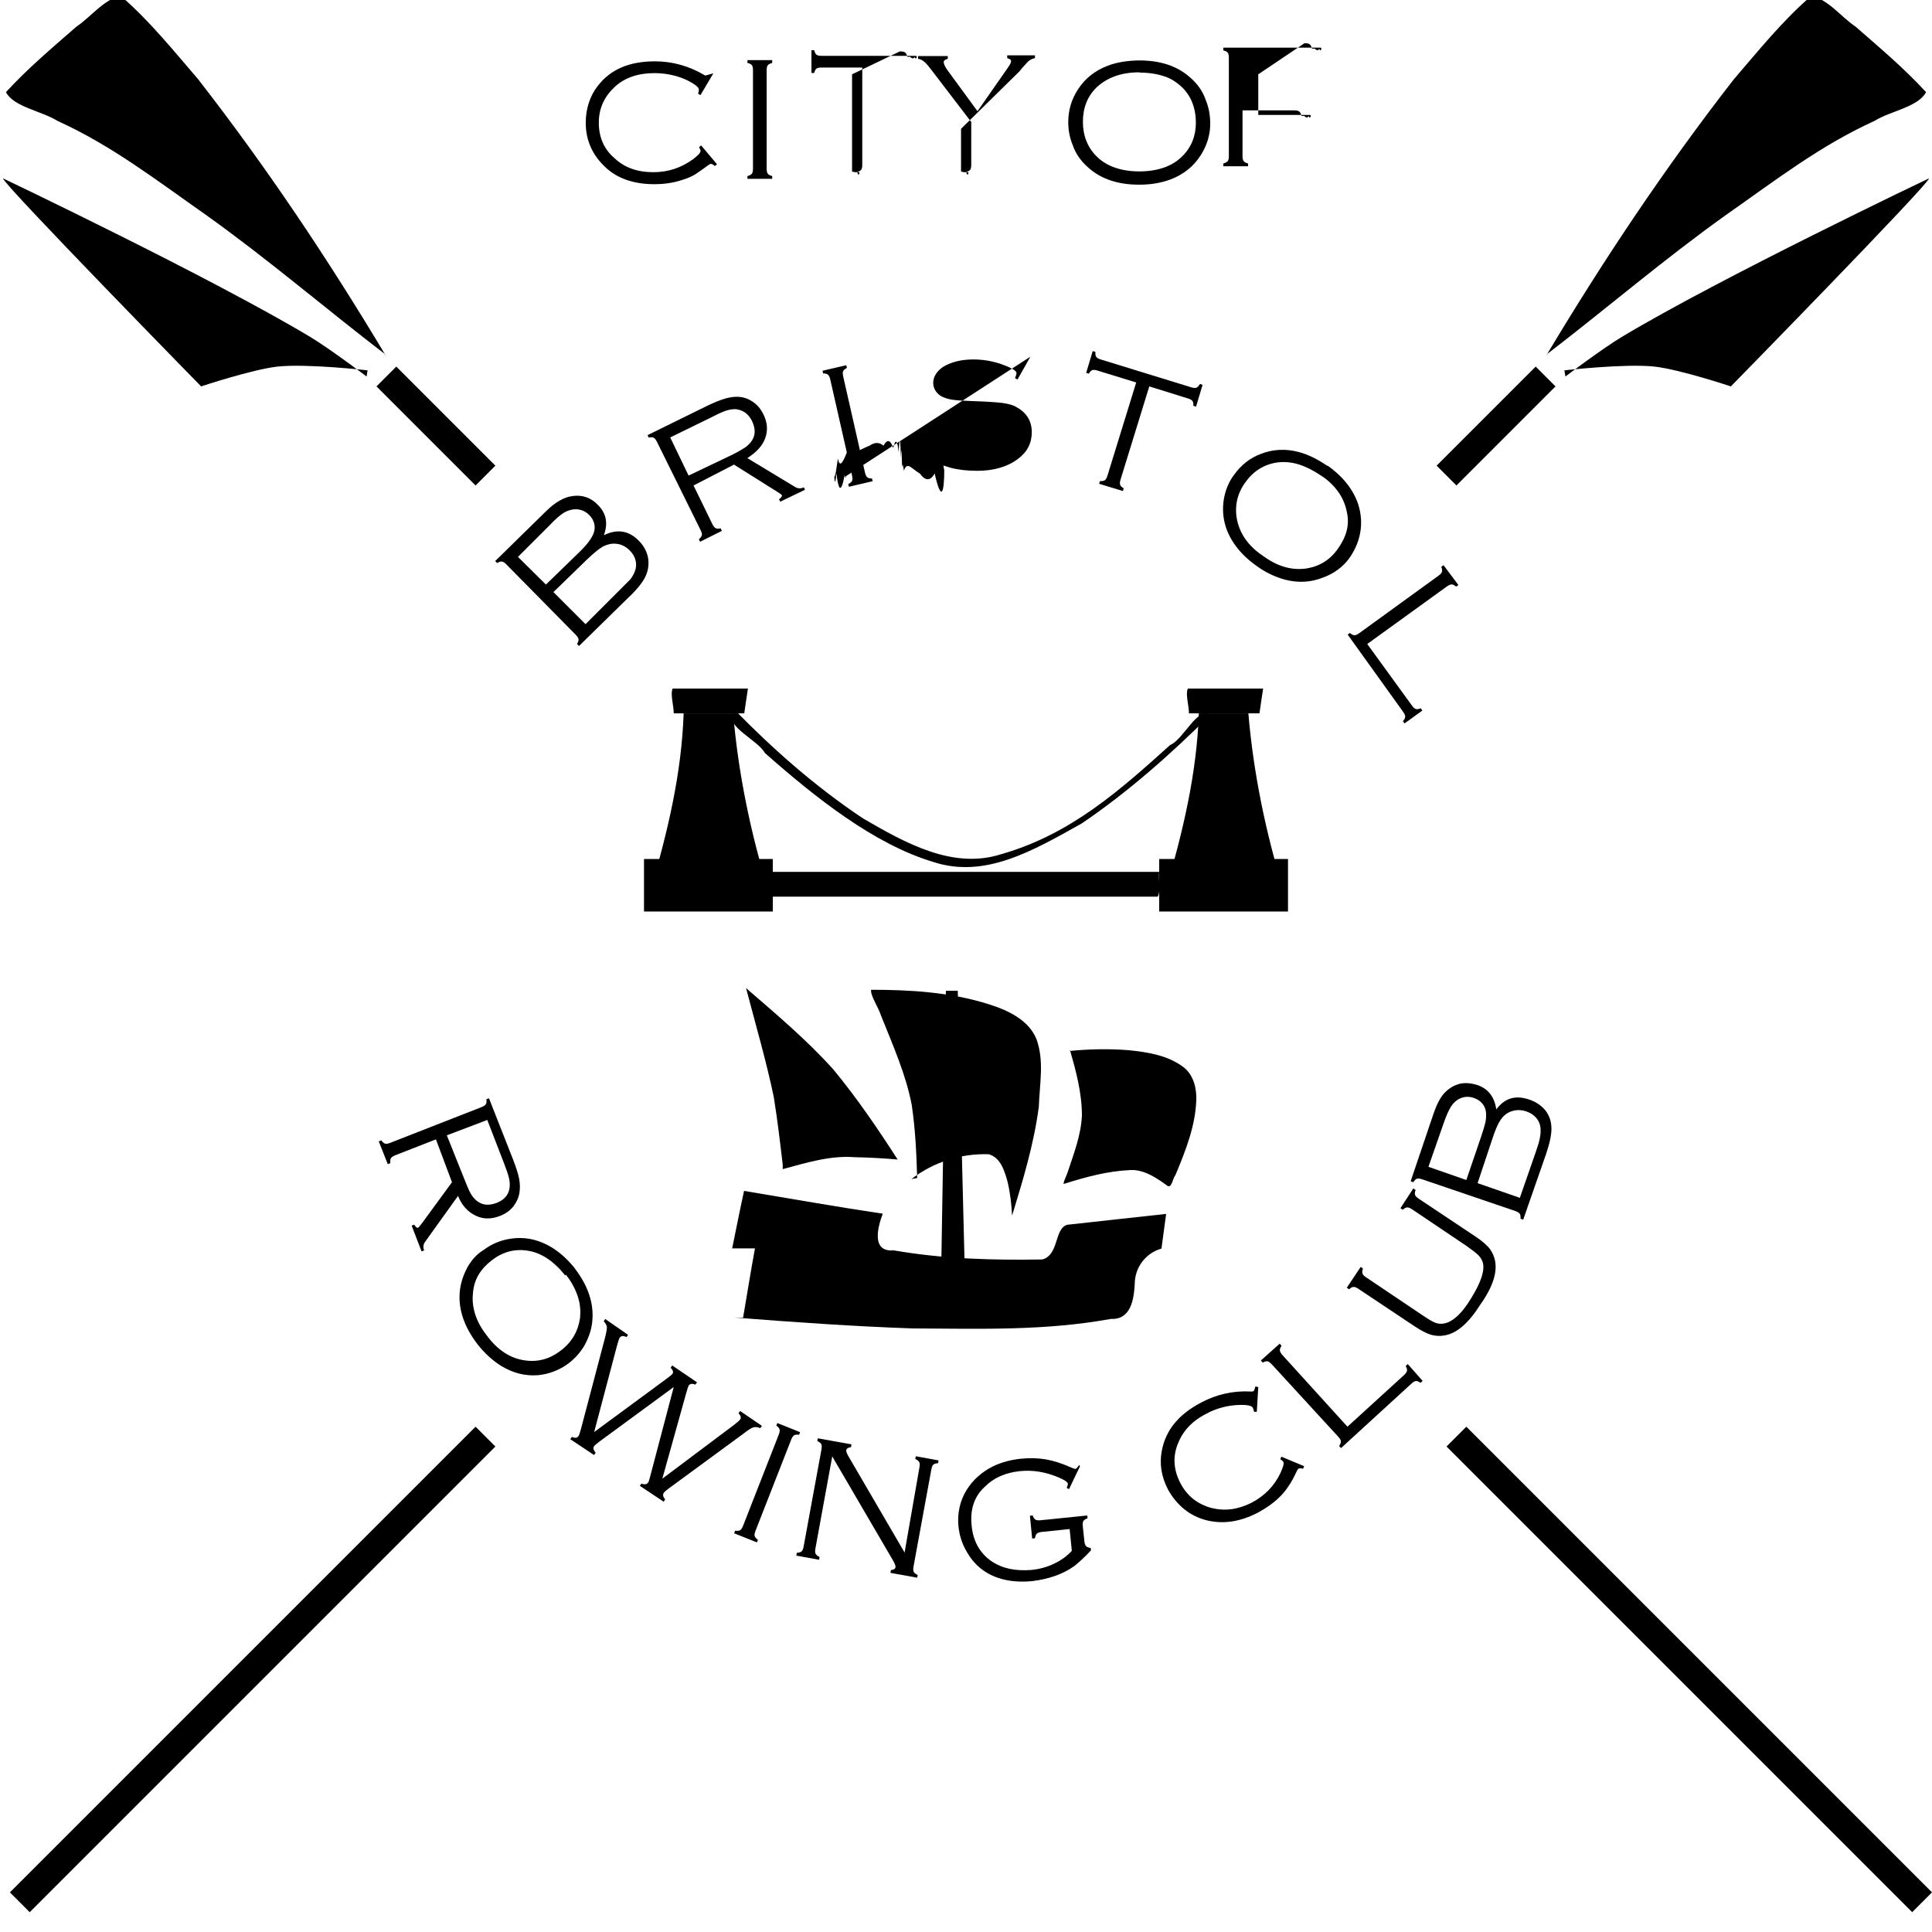 <svg version="1.1" viewBox="0 0 195 195" xmlns="http://www.w3.org/2000/svg">
 <path d="m61 54c1.3-.64 2.5-.44 3.5.6.5.51.8 1.1.91 1.7.11.64.019 1.3-.27 1.9-.29.6-.85 1.3-1.7 2.1l-5 4.9-.2-.2c.12-.2.17-.36.15-.48-.016-.12-.11-.27-.28-.45l-7-7.1c-.17-.18-.32-.27-.45-.29-.13-.02-.29.03-.48.15l-.2-.2 5.1-5c.5-.49.96-.86 1.4-1.1.41-.24.82-.4 1.3-.46.98-.15 1.9.16 2.6.93.81.82 1 1.8.58 3zm-5.9 5 3.3-3.2c.47-.46.8-.82 1-1.1.2-.26.36-.52.48-.79.14-.34.18-.68.11-1-.072-.34-.24-.65-.51-.92-.36-.37-.79-.56-1.3-.59-.39-.016-.78.089-1.2.31-.38.22-.89.65-1.5 1.3l-3.2 3.2zm4 4 3.4-3.4c.49-.48.84-.86 1.1-1.1.21-.27.37-.54.48-.84.14-.36.16-.73.069-1.1-.09-.37-.29-.71-.59-1-.4-.41-.87-.64-1.4-.68-.44-.037-.86.058-1.3.28-.4.23-.93.66-1.6 1.3l-3.4 3.3z"/>
 <path d="m70 49 1.9 3.9c.11.22.22.35.33.41.11.058.28.065.51.02l.12.25-2.2 1.1-.12-.25c.17-.15.27-.29.3-.41s-.017-.29-.13-.52l-4.4-8.9c-.11-.22-.22-.36-.33-.42-.11-.058-.28-.062-.5-.012l-.12-.25 5.9-2.9c.81-.4 1.5-.67 2-.81.51-.14 1-.19 1.4-.15.47.046.9.21 1.3.48.47.31.83.74 1.1 1.3.4.82.46 1.6.17 2.4-.29.79-.89 1.4-1.8 2l4.8 2.9c.29.18.59.2.9.046l.12.25-2.5 1.2-.12-.25c.24-.17.33-.31.28-.41-.026-.053-.2-.18-.53-.38l-4.3-2.7zm-.5-1 4.4-2.1c.59-.29 1-.54 1.3-.73.28-.2.5-.42.67-.67.39-.58.4-1.2.035-2-.37-.75-.91-1.1-1.6-1.2-.31-.016-.63.027-.96.13-.33.1-.81.31-1.4.62l-4.3 2.1z"/>
 <path d="m86 48-2.2-9.7c-.055-.24-.13-.4-.23-.48-.097-.083-.26-.13-.49-.13l-.063-.27 2.4-.56.063.27c-.2.11-.33.22-.38.33-.052.11-.05.29.004.53l2.2 9.7c.055.24.13.4.22.48.094.081.26.12.49.13l.063.27-2.4.56-.063-.27c.21-.11.34-.22.39-.33.049-.11.046-.29-.009-.53z"/>
 <path d="m104 36-1.3 2.3-.25-.13c.1-.26.15-.43.15-.49 8e-5-.18-.22-.37-.65-.57-1.2-.55-2.4-.83-3.7-.83-1.1-.001-2 .2-2.8.6-.39.2-.69.46-.92.77-.23.32-.34.65-.34 1-0.0.29.088.57.26.83.18.26.41.46.69.58.32.15.69.25 1.1.3.43.056 1.1.099 2.1.13 1.3.042 2.3.11 2.9.19.58.085 1.1.23 1.4.44 1 .56 1.5 1.4 1.5 2.5-.001 1.1-.45 2-1.4 2.7-1 .77-2.4 1.2-4.1 1.2-1-.001-1.9-.1-2.7-.31-.76-.21-1.7-.58-2.7-1.1-.29-.13-.47-.2-.52-.2-.088-5e-5-.23.11-.41.32l-.24-.15 1.3-2.2.25.14c-.11.23-.17.39-.17.47-1e-4.19.37.48 1.1.87.67.35 1.3.61 1.9.76.62.16 1.3.23 2 .23 1.5.001 2.6-.32 3.4-.97.51-.43.77-.95.77-1.5 0-.79-.44-1.3-1.3-1.6-.28-.1-.57-.16-.87-.19-.3-.026-1.2-.066-2.6-.12-1-.042-1.8-.12-2.4-.23-.57-.11-1.1-.29-1.5-.55-.42-.23-.75-.56-.99-.98-.24-.42-.36-.88-.36-1.4 0-.85.32-1.6.95-2.2.47-.45 1.1-.79 1.9-1 .83-.25 1.7-.38 2.7-.38.8 0 1.5.08 2.2.24.69.16 1.5.43 2.3.82.19.082.31.12.36.12.11 7e-5.25-.12.43-.35z"/>
 <path d="m116 39-2.9 9.4c-.07.23-.084.4-.041.53.043.12.16.24.36.36l-.082.27-2.4-.73.082-.27c.23.009.4-.023.5-.096.1-.073.19-.23.26-.46l2.9-9.4-3.9-1.2c-.24-.072-.41-.088-.53-.047s-.24.16-.35.36l-.27-.082.66-2.2.27.082c-.016.23.014.4.09.51.076.1.23.19.47.26l9.1 2.8c.24.072.41.086.53.043.12-.043.24-.17.36-.37l.27.082-.66 2.2-.27-.082c.014-.23-.017-.39-.093-.49-.077-.1-.23-.19-.47-.26z"/>
 <path d="m134 47c1.7 1.2 2.8 2.7 3.2 4.3.23.92.24 1.9.017 2.8-.18.77-.52 1.5-1 2.2-.66.93-1.6 1.6-2.7 2-1.2.48-2.5.55-3.8.21-.98-.26-2-.73-2.9-1.4-1.7-1.2-2.8-2.7-3.2-4.3-.23-.92-.23-1.9-.017-2.8.18-.76.5-1.5.97-2.1.69-.97 1.6-1.7 2.7-2.1 1.2-.47 2.5-.54 3.8-.19.94.24 1.9.72 2.9 1.4zm-.7.98c-1.5-1-2.9-1.5-4.4-1.3-1.3.19-2.4.86-3.2 2-.82 1.1-1.1 2.4-.86 3.7.26 1.4 1.1 2.7 2.6 3.7 1.5 1.1 2.9 1.5 4.4 1.3 1.3-.2 2.4-.85 3.2-2 .85-1.2 1.2-2.4.9-3.7-.15-.77-.43-1.4-.84-2-.45-.62-1-1.2-1.8-1.7z"/>
 <path d="m138 65 4.5 6.2c.14.2.28.32.4.36.12.039.29.014.5-.073l.16.23-1.8 1.3-.16-.23c.15-.17.23-.32.23-.45.002-.13-.069-.29-.21-.49l-5.6-7.8.23-.16c.18.15.33.23.46.23.12.001.29-.07.48-.21l8-5.8c.2-.14.32-.28.35-.4.036-.12.013-.29-.07-.5l.23-.16 1.5 2-.23.16c-.18-.15-.33-.22-.45-.22-.13-.004-.29.067-.49.21z"/>
 <path d="m44 115-4.1 1.6c-.22.088-.37.19-.44.29-.068.11-.088.28-.062.51l-.26.1-.91-2.3.26-.1c.14.19.26.3.38.33.12.035.3.007.52-.082l9.2-3.6c.23-.09.38-.19.45-.3.068-.11.086-.28.054-.5l.26-.1 2.4 6.1c.33.84.54 1.5.64 2 .1.52.11 1 .027 1.5-.084.46-.28.88-.59 1.3-.35.44-.81.77-1.4.99-.85.33-1.7.32-2.4-.033-.76-.35-1.4-1-1.8-2l-3.3 4.6c-.21.28-.25.57-.12.9l-.26.1-1-2.6.26-.1c.15.25.28.35.39.31.055-.021.19-.19.42-.49l3-4.1zm1.1-.41 1.8 4.5c.24.62.45 1.1.62 1.4.17.29.38.53.61.72.55.43 1.2.5 2 .2.77-.3 1.2-.81 1.3-1.5.042-.31.026-.63-.048-.97-.074-.33-.24-.83-.5-1.5l-1.7-4.4z"/>
 <path d="m58 128c1.3 1.7 1.9 3.4 1.8 5.1-.05.95-.32 1.8-.81 2.7-.4.68-.94 1.3-1.6 1.8-.91.69-2 1.1-3.1 1.2-1.3.098-2.5-.21-3.7-.93-.86-.54-1.7-1.3-2.4-2.2-1.3-1.7-1.9-3.4-1.8-5.1.058-.95.33-1.8.81-2.7.4-.68.92-1.3 1.6-1.7.95-.72 2-1.1 3.2-1.2 1.3-.097 2.5.22 3.7.94.82.51 1.6 1.2 2.4 2.2zm-.96.73c-1.1-1.4-2.4-2.3-3.8-2.5-1.3-.2-2.5.12-3.6.97-1.1.85-1.8 1.9-1.9 3.3-.17 1.4.29 2.9 1.4 4.3 1.1 1.5 2.4 2.3 3.8 2.5 1.3.2 2.5-.11 3.6-.94 1.2-.89 1.8-2 2-3.3.081-.78.009-1.5-.22-2.2-.24-.73-.64-1.5-1.2-2.2z"/>
 <path d="m68 140-7.5 5.5c-.29.22-.48.38-.55.49-.11.16-.053.37.17.64l-.16.23-2.4-1.6.16-.23c.31.14.53.11.66-.072.07-.1.15-.34.25-.7l2.4-9.1c.16-.62.23-1 .22-1.2-.011-.2-.12-.4-.32-.6l.16-.23 2.3 1.6-.16.23c-.31-.17-.54-.14-.69.071-.053.077-.14.35-.27.81l-2.3 8.7 7.2-5.3c.42-.31.65-.5.7-.57.12-.17.058-.38-.18-.62l.16-.23 2.5 1.7-.16.23c-.32-.12-.54-.093-.67.086-.05.072-.14.34-.27.81l-2.4 8.6 7.2-5.4c.35-.27.57-.46.65-.57.13-.18.072-.39-.16-.63l.16-.23 2.2 1.5-.16.23c-.27-.11-.51-.14-.71-.077-.2.063-.55.28-1 .64l-7.5 5.5c-.29.21-.46.37-.53.46-.13.19-.084.42.14.67l-.16.23-2.4-1.6.16-.23c.32.13.55.088.69-.12.043-.063.11-.26.19-.59z"/>
 <path d="m75 154 3.6-9.2c.09-.23.12-.41.085-.53-.033-.12-.14-.25-.33-.38l.1-.26 2.3.92-.1.26c-.23-.027-.4-.008-.5.057-.11.065-.21.21-.3.44l-3.6 9.2c-.09.23-.12.4-.087.52.032.12.14.25.33.39l-.1.26-2.3-.92.1-.26c.23.029.4.011.51-.055.1-.066.2-.21.29-.44z"/>
 <path d="m84 147-1.7 9.3c-.042.24-.035.41.022.53.057.11.19.22.4.32l-.05.28-2.3-.42.05-.28c.24-.017.4-.068.49-.15.09-.085.16-.25.2-.49l1.8-9.8c.044-.24.037-.42-.02-.53-.057-.11-.19-.22-.4-.31l.05-.28 3.4.61-.05.28c-.29.044-.45.15-.48.32-.021.12.076.36.29.72l5.6 9.6 1.5-8.6c.044-.24.037-.42-.02-.53-.057-.11-.19-.22-.4-.31l.05-.28 2.3.42-.05.28c-.23.013-.39.063-.48.15-.093.088-.16.25-.2.49l-1.8 9.8c-.044.24-.036.42.021.53.057.11.19.22.4.31l-.05.28-2.7-.49.05-.28c.28-.022.43-.12.46-.28.023-.13-.061-.36-.25-.69z"/>
 <path d="m109 148-1.1 2.3-.24-.13c.087-.19.13-.32.12-.41-.018-.18-.36-.41-1-.67-1.3-.53-2.5-.73-3.8-.61-1.5.15-2.7.68-3.6 1.6-1.1 1-1.5 2.4-1.3 4 .16 1.5.83 2.7 2 3.5 1.1.74 2.4 1 4 .88.83-.084 1.6-.29 2.3-.63.72-.34 1.3-.76 1.8-1.3l-.22-2.2-2.8.29c-.24.025-.41.08-.51.17-.094.086-.16.24-.19.47l-.28.028-.23-2.3.28-.028c.075.22.17.36.28.42.11.066.29.086.53.061l4.7-.48.028.28c-.22.081-.36.17-.42.28-.066.11-.086.28-.061.53l.16 1.5c.025.24.08.41.17.5.086.091.24.16.47.19l.025.24c-.6.66-1.2 1.2-1.7 1.6-1.2.84-2.6 1.3-4.2 1.5-2 .2-3.7-.17-5-1.1-.66-.47-1.2-1.1-1.6-1.8-.49-.8-.78-1.7-.87-2.6-.14-1.3.14-2.6.82-3.7.63-1 1.5-1.8 2.7-2.4.84-.4 1.8-.65 2.8-.75.87-.089 1.7-.066 2.5.068.77.13 1.6.4 2.5.8.26.11.43.17.48.16.093-.009.22-.15.39-.41z"/>
 <path d="m127 140-.15 2.5-.28-.015c-.035-.18-.075-.31-.12-.4-.11-.21-.58-.31-1.4-.28-1.1.032-2.3.33-3.3.89-1.5.76-2.4 1.8-2.9 3.1-.49 1.3-.39 2.6.29 3.9.68 1.3 1.7 2.1 3.1 2.5 1.4.35 2.7.17 4.1-.53 1.3-.69 2.3-1.7 2.9-3 .27-.59.37-.95.3-1.1-.038-.073-.14-.17-.32-.29l.11-.25 2.3.96-.11.26c-.21-.054-.37-.056-.46-.007-.057.03-.13.14-.21.32-.29.61-.55 1.1-.77 1.4-.22.34-.48.68-.79 1-.64.67-1.4 1.2-2.3 1.7-1.8.94-3.5 1.2-5.2.79-1.7-.43-3-1.5-3.9-3.1-.67-1.3-.88-2.6-.63-3.9.39-2.1 1.7-3.7 4-4.9 1.5-.8 3.2-1.2 5-1.1.12.003.2-.005.24-.024.068-.035.14-.2.21-.49z"/>
 <path d="m136 144 5.7-5.2c.18-.17.29-.31.31-.44.025-.13-.018-.29-.13-.49l.21-.19 1.5 1.7-.21.19c-.19-.13-.35-.19-.47-.18-.13.013-.28.1-.46.27l-7.1 6.5-.19-.21c.13-.2.19-.36.18-.48-.013-.12-.1-.28-.27-.46l-6.7-7.3c-.17-.18-.31-.28-.43-.31-.12-.022-.29.02-.49.13l-.19-.21 1.9-1.7.19.21c-.13.19-.18.35-.17.48.011.12.099.28.26.46z"/>
 <path d="m138 129 5.5 3.7c.65.44 1.1.71 1.4.82.31.11.64.12.97.036.82-.21 1.7-1 2.6-2.5 1-1.6 1.4-2.8 1.2-3.6-.078-.28-.23-.54-.45-.76-.22-.22-.63-.54-1.2-.94l-5.5-3.7c-.2-.13-.36-.2-.49-.19-.13.007-.28.086-.45.24l-.23-.16 1.3-2 .23.16c-.08.21-.098.38-.055.5.043.12.17.25.37.38l5.7 3.8c.71.47 1.2.9 1.5 1.3.49.7.66 1.5.51 2.4-.15.91-.64 2-1.5 3.2-1.2 1.9-2.4 2.9-3.6 3.1-.47.086-.93.062-1.4-.074-.44-.14-.97-.41-1.6-.83l-5.7-3.8c-.2-.14-.37-.2-.5-.19-.13.007-.28.088-.44.24l-.23-.16 1.4-2.1.23.16c-.075.22-.09.39-.047.51.043.12.16.25.36.38z"/>
 <path d="m151 112c.89-1.2 2-1.5 3.4-1 .67.23 1.2.61 1.6 1.1.39.52.58 1.1.59 1.8.006.66-.18 1.5-.55 2.6l-2.3 6.6-.27-.091c.016-.23-.01-.4-.08-.5-.07-.1-.22-.2-.45-.28l-9.4-3.2c-.23-.079-.41-.099-.53-.06-.12.039-.24.16-.36.35l-.27-.091 2.3-6.8c.23-.67.47-1.2.72-1.6.25-.4.56-.72.92-.97.81-.58 1.7-.69 2.8-.34 1.1.37 1.7 1.2 1.9 2.4zm-3 7.1 1.5-4.4c.21-.62.35-1.1.42-1.4.066-.32.091-.63.074-.93-.024-.37-.14-.69-.36-.96-.22-.27-.51-.47-.87-.59-.49-.17-.96-.15-1.4.049-.36.16-.66.43-.9.8-.24.37-.51.98-.79 1.8l-1.5 4.3zm5.4 1.8 1.6-4.6c.22-.65.37-1.1.43-1.5.066-.33.084-.65.055-.97-.042-.39-.19-.72-.43-1-.25-.29-.58-.51-.99-.65-.54-.19-1.1-.18-1.6.018-.41.16-.74.44-1 .82-.26.38-.54 1-.83 1.9l-1.5 4.5z"/>
 <path d="m156 36c5.8-9.7 12-19 19-28 2.5-2.9 4.9-5.9 7.8-8.4 1.7.3 3 2.1 4.5 3.1 2.4 2.1 4.9 4.2 7.1 6.6-.78 1.5-3.6 1.9-5.2 2.9-5.5 2.5-10 6-15 9.5-6.3 4.5-12 9.4-18 14z"/>
 <path d="m158 38s3.7-2.8 5.7-4c10-6 31-16 31-16 0 .57-20 21-20 21s-5.1-1.7-7.7-2c-3-.32-9.1.38-9.1.38z"/>
 <path d="m157 39-10 10-2-2 10-10"/>
 <path transform="translate(0,-5)" d="m48 149 2 2-47 47-2-2z"/>
 <path d="m39 36c-5.8-9.7-12-19-19-28-2.5-2.9-4.9-5.9-7.8-8.4-1.7.3-3 2.1-4.5 3.1-2.4 2.1-4.9 4.2-7.1 6.6.78 1.5 3.6 1.9 5.2 2.9 5.5 2.5 10 6 15 9.5 6.3 4.5 12 9.4 18 14z"/>
 <path d="m37 38s-3.7-2.8-5.7-4c-10-6-31-16-31-16 0 .57 20 21 20 21s5.1-1.7 7.7-2c3-.32 9.1.38 9.1.38z"/>
 <path d="m38 39 10 10 2-2-10-10"/>
 <path transform="translate(-24 -833)" d="m172 977-2 2 47 47 2-2z"/>
 <path d="m72 7.4-1.3 2.2-.24-.14c.053-.18.079-.31.079-.41-1.2e-5-.24-.38-.54-1.1-.91-1-.5-2.2-.76-3.4-.76-1.6 1e-5-3 .45-4 1.4-1 .93-1.6 2.1-1.6 3.6-3e-6 1.5.54 2.7 1.6 3.6 1 .94 2.3 1.4 3.9 1.4 1.5 0 2.8-.44 4-1.3.52-.39.77-.67.77-.83-1.2e-5-.082-.05-.22-.15-.4l.21-.17 1.6 1.9-.22.18c-.16-.15-.3-.22-.4-.22-.064 0-.18.062-.33.18-.54.4-.99.71-1.3.91-.35.2-.74.37-1.2.51-.87.3-1.8.45-2.9.45-2 0-3.7-.56-4.9-1.7-1.3-1.2-2-2.7-2-4.5-1e-6-1.4.42-2.7 1.2-3.7 1.3-1.7 3.2-2.5 5.8-2.5 1.7 1e-5 3.4.45 5 1.4.11.059.18.088.22.088.076 1e-5.21-.11.41-.33z"/>
 <path d="m76 17v-9.9c0-.25-.038-.42-.11-.52-.077-.1-.23-.18-.45-.23v-.28h2.5v.28c-.22.059-.37.14-.45.24-.076.1-.11.27-.11.52v9.9c0 .25.037.42.11.52.073.1.22.18.45.24v.28h-2.5v-.28c.23-.059.38-.14.45-.24.073-.1.11-.27.11-.52z"/>
 <path d="m86 7.5v9.8c-1e-5.24.038.41.11.51.076.1.23.18.45.24v.28h-2.5v-.28c.22-.059.37-.14.45-.24.076-.1.11-.27.11-.52v-9.8h-4.1c-.25 1e-5-.42.037-.52.11-.1.073-.18.22-.23.44h-.28v-2.3h.28c.053.23.13.38.23.46.1.076.28.11.52.11h9.5c.25 1e-5.42-.038.52-.11.1-.076.18-.23.23-.46h.28v2.3h-.28c-.053-.22-.13-.37-.23-.44-.1-.073-.28-.11-.52-.11z"/>
 <path d="m97 13v4.3c-1e-5.24.038.41.11.51.076.1.23.18.45.24v.28h-2.5v-.28c.22-.059.37-.14.45-.24.076-.1.11-.27.11-.52v-4.3l-3.9-5.1c-.42-.55-.71-.9-.87-1-.16-.15-.36-.24-.6-.28v-.28h3v.28c-.28.07-.41.18-.41.34 0 .19.14.48.41.85l3 4.1 3-4.3c.26-.36.39-.61.39-.74-1e-5-.15-.13-.25-.39-.32v-.28h2.8v.28c-.29.053-.53.18-.74.39-.42.45-.69.76-.82.94z"/>
 <path d="m115 6.1c2.1 1e-5 3.8.55 5.1 1.7.73.62 1.3 1.4 1.6 2.3.3.73.45 1.5.45 2.4-2e-5 1.1-.33 2.2-.98 3.2-.71 1.1-1.7 1.9-3 2.4-.95.36-2 .54-3.2.54-2.1 0-3.8-.55-5.1-1.7-.72-.62-1.3-1.4-1.6-2.3-.3-.73-.45-1.5-.45-2.3 0-1.2.32-2.3.97-3.3.7-1.1 1.7-1.9 3-2.4.9-.35 2-.53 3.2-.54zm0 1.2c-1.8 1e-5-3.2.5-4.3 1.5-.96.93-1.4 2.1-1.4 3.5 0 1.4.48 2.6 1.4 3.5 1 1 2.5 1.5 4.3 1.5 1.8 1e-5 3.3-.5 4.3-1.5.96-.93 1.4-2.1 1.4-3.4-1e-5-1.5-.48-2.7-1.4-3.6-.57-.54-1.2-.92-1.8-1.1-.73-.25-1.6-.37-2.5-.38z"/>
 <path d="m127 7.5v4.1h5.2c.25 1e-5.42-.038.52-.11.1-.076.18-.23.23-.45h.28v2.3h-.28c-.053-.22-.13-.37-.23-.45-.1-.076-.28-.11-.52-.11h-5.2v4.6c0 .25.037.42.11.52.073.1.22.18.45.24v.28h-2.5v-.28c.22-.059.37-.14.45-.24.076-.1.11-.27.11-.52v-9.9c0-.25-.038-.42-.11-.52-.076-.1-.23-.18-.45-.23v-.28h9.8c.25 1e-5.42-.038.52-.11.1-.076.18-.23.23-.46h.28v2.3h-.28c-.053-.22-.13-.37-.23-.44-.1-.073-.28-.11-.52-.11z"/>
 <path d="m75 133c.39-2.3.78-4.7 1.2-7h-2.3c.39-1.9.78-3.9 1.2-5.8 4.7.78 9.3 1.6 14 2.3-.5 1.3-1.2 3.9 1.1 3.7 5.1.88 10 1 15 .92 1.7-.45 1.2-3.1 2.5-3.5 3.3-.37 6.7-.74 10-1.1-.16 1.2-.31 2.3-.47 3.5-1.6.46-2.7 1.9-2.7 3.6-.084 1.5-.38 3.6-2.4 3.5-6.6 1.2-13 1-20 .96-5.9-.2-12-.63-18-1.1z"/>
 <path d="m95 128c.16-9.3.31-19 .47-28h1.2c.23 9.3.47 19 .7 28h-2.3z"/>
 <path d="m92 119c2.2-1.7 5-2.6 7.8-2.5 1.2.34 1.6 1.7 1.9 2.8.26 1.1.4 2.3.45 3.4 1.1-3.6 2.2-7.2 2.7-11 .077-2.3.56-4.6-.23-6.8-.76-1.9-2.8-2.9-4.7-3.5-4-1.3-8.3-1.5-12-1.5-.08.6.76 1.8 1 2.6 1.2 3 2.5 5.9 3.1 9 .37 2.5.48 4.9.55 7.4z"/>
 <path d="m79 118c2.4-.64 4.8-1.4 7.3-1.2 1.4.024 2.9.11 4.3.23-2-3.1-4.1-6.2-6.5-9.1-2.7-3-5.8-5.6-8.8-8.2 1 3.8 2.1 7.6 2.8 11 .37 2.3.64 4.6.9 6.8z"/>
 <path d="m108 106c.6 2.1 1.2 4.3 1.2 6.6-.099 2-.81 3.8-1.4 5.6-.11.4-.46 1-.45 1.3 2.2-.69 4.4-1.3 6.7-1.4 1.4-.097 2.7.8 3.8 1.6.42.24.53-.81.79-1.1 1-2.4 2-4.9 2.1-7.5.058-1.2-.25-2.6-1.3-3.4-1.6-1.2-3.6-1.5-5.5-1.7-2-.16-4-.12-6 .077z"/>
 <path d="m74 72c-.85 1.3 2.5 2.7 3.2 4 5.1 4.5 11 9.2 17 11 5.2 1.7 10-1.1 15-3.9 4.7-3.2 9-7 13-11-1.4-.77-2.7 2.5-4.1 3.1-5 4.5-10 9-17 11-4.9 1.6-9.7-1.1-14-3.6-4.8-3.2-9.1-7-13-11z"/>
 <path d="m69 72c-.2 6-1.6 12-3.4 18h12c-1.8-5.7-3.1-12-3.6-18"/>
 <path d="m65 92v-5.3h13v5.3"/>
 <path d="m68 72c.013-.77-.37-1.9-.11-2.5h7.6c-.12.82-.25 1.6-.37 2.5"/>
 <path d="m121 72c-.2 6-1.6 12-3.4 18h12c-1.8-5.7-3.1-12-3.6-18"/>
 <path d="m120 72c.013-.77-.37-1.9-.11-2.5h7.6c-.12.82-.25 1.6-.37 2.5"/>
 <path d="m117 92v-5.3h13v5.3"/>
 <path d="m77 88h40c-.092.77.18 1.9-.14 2.5h-40v-2.5z"/>
</svg>

